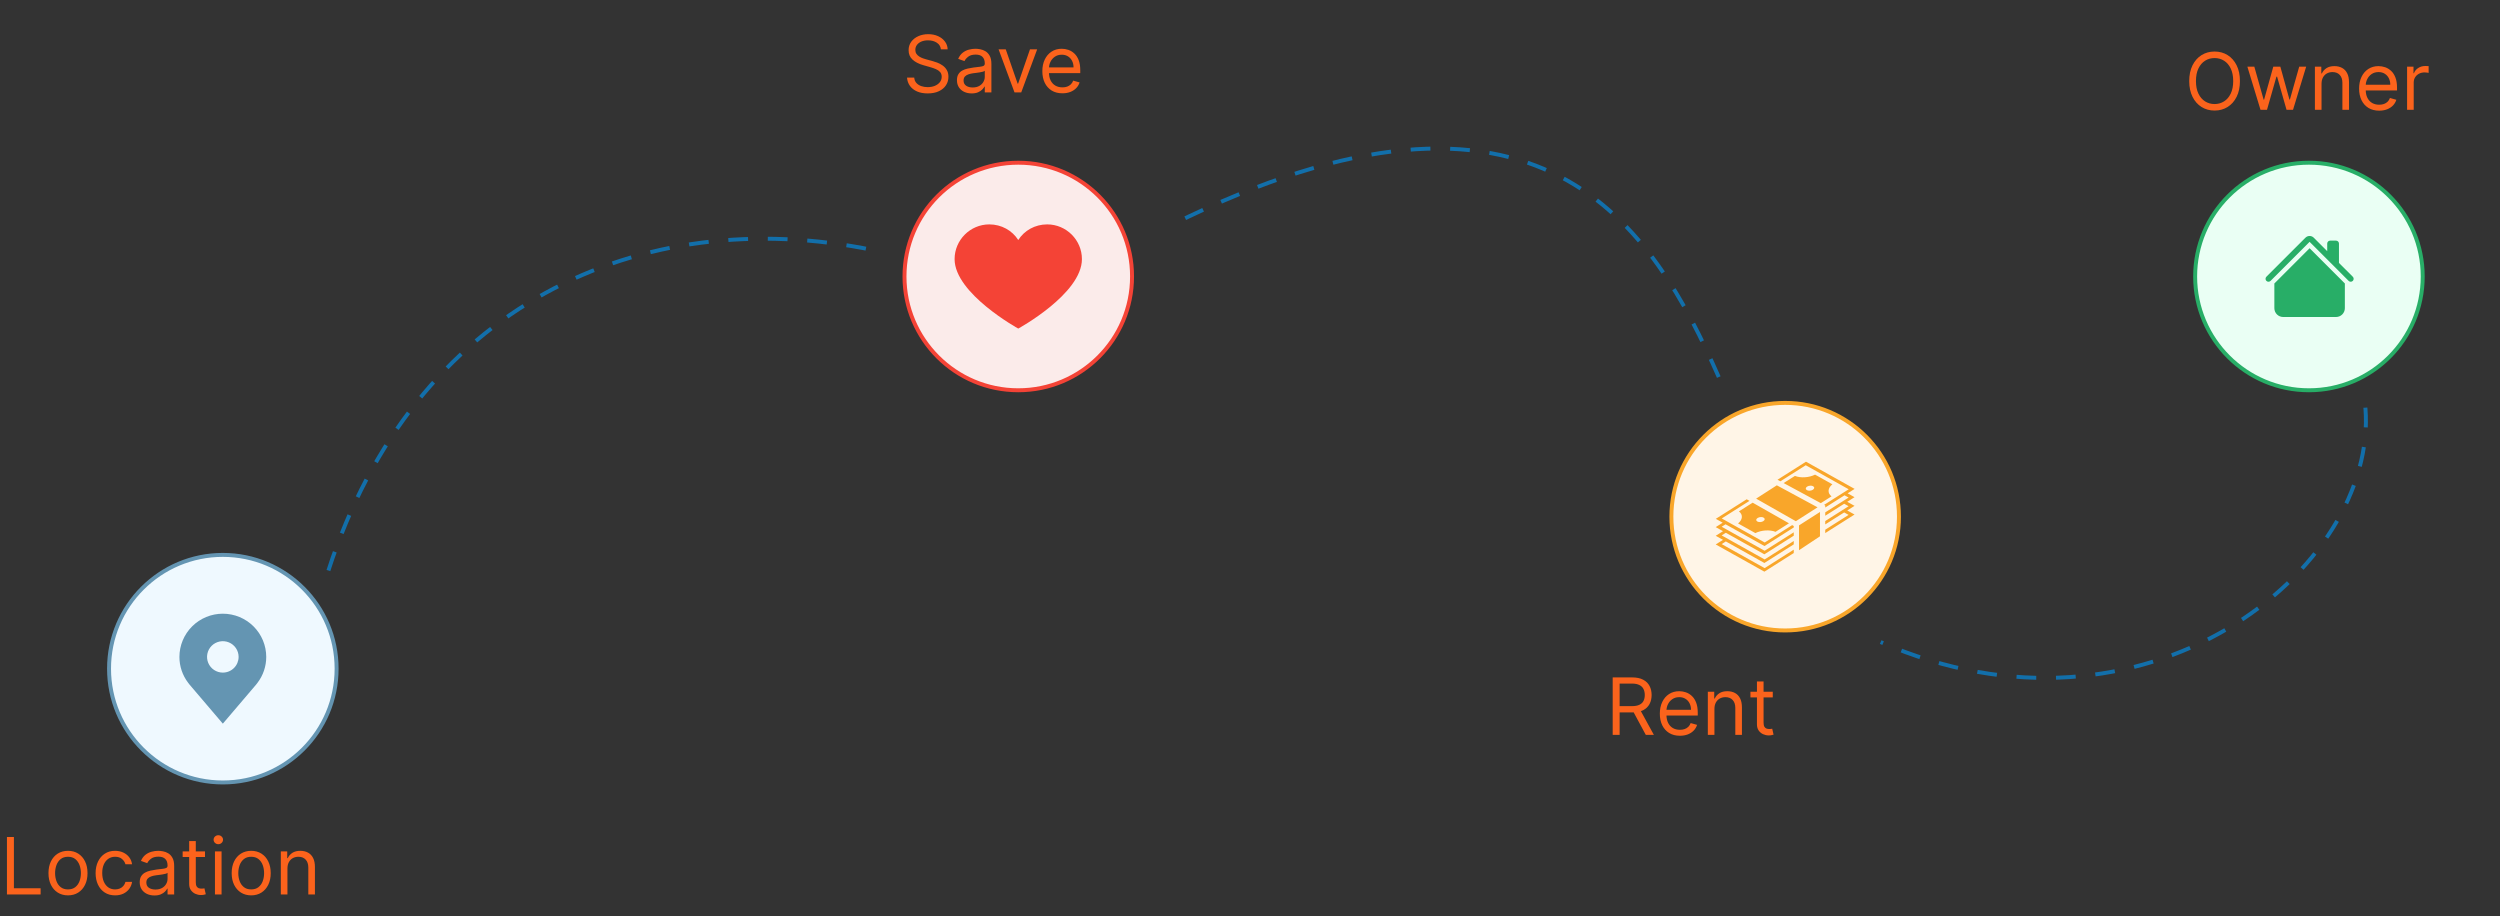 <svg width="633" height="232" viewBox="0 0 633 232" fill="none" xmlns="http://www.w3.org/2000/svg">
<rect x="0" y="0" width="633" height="232" fill="#333333" stroke="none"/>
<circle cx="452.005" cy="130.823" r="28.809" fill="#FFF5E7" stroke="#F9A62A"/>
<path d="M457.274 116.901L450.064 121.47L450.795 121.865L457.21 117.8L468.09 123.885L461.849 127.839L462.153 128.003V128.505L467.041 125.407L468.067 125.981L462.153 129.728V130.587L466.946 127.55L468.067 128.177L462.153 131.925V132.783L466.946 129.746L468.067 130.373L462.153 134.121V134.979L469.57 130.279L467.729 129.249L469.57 128.083L467.729 127.053L469.57 125.886L467.825 124.91L469.593 123.79L457.274 116.901H457.274ZM459.578 120.176C458.018 120.949 455.94 121.08 454.477 120.497L451.617 122.31L461.027 127.395L463.739 125.676C462.671 124.843 462.76 123.601 463.958 122.626L459.578 120.176H459.578ZM449.894 122.881L444.653 126.255L454.708 131.97L454.807 131.907C454.992 131.789 455.254 131.623 455.566 131.423C456.191 131.025 457.017 130.496 457.841 129.969C459.028 129.21 459.639 128.819 460.208 128.455L449.894 122.881ZM458.456 122.966C458.456 122.966 458.456 122.966 458.457 122.966C458.694 122.968 458.911 123.018 459.073 123.109C459.168 123.162 459.241 123.227 459.289 123.301C459.337 123.374 459.359 123.455 459.353 123.539C459.347 123.622 459.313 123.707 459.254 123.787C459.195 123.868 459.112 123.943 459.009 124.008C458.906 124.073 458.786 124.127 458.654 124.167C458.523 124.207 458.384 124.233 458.244 124.241C458.104 124.25 457.967 124.242 457.841 124.218C457.714 124.195 457.6 124.155 457.506 124.102C457.315 123.996 457.215 123.841 457.227 123.672C457.239 123.504 457.362 123.335 457.57 123.203C457.688 123.129 457.829 123.068 457.983 123.027C458.136 122.986 458.298 122.965 458.456 122.966ZM442.26 126.415L434.444 131.368L436.19 132.344L434.422 133.464L436.263 134.494L434.422 135.66L436.263 136.69L434.422 137.856L446.741 144.745L454.178 140.032V139.174L446.805 143.846L435.925 137.762L436.982 137.092L446.741 142.549L454.178 137.836V136.978L446.805 141.65L435.925 135.566L436.982 134.896L446.741 140.353L454.178 135.64V134.782L446.805 139.454L435.925 133.37L436.909 132.746L446.764 138.257L454.178 133.558V133.188L453.772 132.957L446.828 137.358L435.948 131.273L442.974 126.821L442.26 126.415L442.26 126.415ZM443.777 127.278L440.298 129.482C441.367 130.315 441.278 131.557 440.08 132.532L444.46 134.982C446.02 134.209 448.098 134.078 449.561 134.661L452.969 132.501L443.777 127.278L443.777 127.278ZM460.818 129.634C460.222 130.016 459.696 130.353 458.567 131.075C457.809 131.56 457.05 132.045 456.291 132.53C455.979 132.729 455.716 132.897 455.529 133.015C455.522 133.02 455.52 133.021 455.513 133.025V139.315L460.818 135.795L460.818 129.634ZM445.915 130.914C446.152 130.915 446.37 130.965 446.532 131.056C446.723 131.163 446.823 131.317 446.811 131.486C446.799 131.655 446.675 131.823 446.467 131.955C446.259 132.087 445.984 132.171 445.702 132.188C445.421 132.206 445.155 132.156 444.964 132.049C444.774 131.943 444.673 131.788 444.685 131.62C444.697 131.451 444.821 131.282 445.029 131.151C445.147 131.076 445.288 131.016 445.441 130.975C445.595 130.934 445.757 130.913 445.915 130.914V130.914Z" fill="#F9A62A"/>
<circle cx="257.825" cy="70.006" r="28.809" fill="#FBEBEA" stroke="#F44336"/>
<path d="M265.15 56.816C262.073 56.816 259.362 58.355 257.823 60.773C256.284 58.355 253.573 56.816 250.496 56.816C245.66 56.816 241.703 60.773 241.703 65.609C241.703 74.329 257.823 83.195 257.823 83.195C257.823 83.195 273.943 74.402 273.943 65.609C273.943 60.773 269.987 56.816 265.15 56.816Z" fill="#F44336"/>
<circle cx="56.419" cy="169.309" r="28.809" fill="#EFF9FF" stroke="#6495B2"/>
<path d="M56.421 155.388C53.507 155.391 50.713 156.545 48.653 158.595C46.592 160.646 45.433 163.426 45.43 166.326C45.426 168.696 46.204 171.002 47.644 172.889C47.644 172.889 47.944 173.282 47.993 173.339L56.421 183.231L64.853 173.334C64.897 173.281 65.197 172.889 65.197 172.889L65.198 172.886C66.638 171 67.415 168.695 67.412 166.326C67.408 163.426 66.249 160.646 64.189 158.595C62.128 156.545 59.335 155.391 56.421 155.388ZM56.421 170.304C55.63 170.304 54.857 170.071 54.2 169.634C53.543 169.197 53.031 168.575 52.728 167.849C52.426 167.122 52.346 166.322 52.501 165.55C52.655 164.779 53.036 164.07 53.594 163.514C54.154 162.957 54.866 162.579 55.641 162.425C56.416 162.272 57.22 162.35 57.95 162.651C58.68 162.952 59.305 163.462 59.744 164.116C60.183 164.771 60.417 165.54 60.417 166.326C60.416 167.381 59.995 168.392 59.245 169.138C58.496 169.883 57.48 170.303 56.421 170.304Z" fill="#6495B2"/>
<circle cx="584.622" cy="70.006" r="28.809" fill="#EAFFF4" stroke="#28AE67"/>
<path d="M585.841 60.183C585.562 59.904 585.184 59.747 584.79 59.747C584.395 59.747 584.017 59.904 583.738 60.183L573.851 70.068C573.782 70.137 573.727 70.219 573.689 70.31C573.652 70.4 573.633 70.497 573.633 70.595C573.633 70.693 573.652 70.789 573.689 70.88C573.727 70.97 573.782 71.052 573.851 71.121C573.991 71.261 574.18 71.34 574.377 71.34C574.475 71.34 574.572 71.32 574.662 71.283C574.753 71.245 574.835 71.191 574.904 71.121L584.79 61.234L594.675 71.121C594.815 71.261 595.004 71.34 595.202 71.34C595.399 71.34 595.589 71.261 595.728 71.121C595.868 70.982 595.947 70.792 595.947 70.595C595.947 70.397 595.868 70.208 595.728 70.068L592.227 66.568V61.67C592.227 61.473 592.149 61.284 592.009 61.144C591.87 61.005 591.681 60.926 591.483 60.926H589.996C589.799 60.926 589.609 61.005 589.47 61.144C589.33 61.284 589.252 61.473 589.252 61.67V63.593L585.841 60.183Z" fill="#28AE67"/>
<path d="M584.792 62.851L593.717 71.775V78.033C593.717 78.625 593.482 79.192 593.063 79.611C592.645 80.029 592.077 80.264 591.486 80.264H578.098C577.507 80.264 576.939 80.029 576.521 79.611C576.102 79.192 575.867 78.625 575.867 78.033V71.775L584.792 62.851Z" fill="#28AE67"/>
<path d="M435.188 95.472C418.692 58.031 390.528 10.27 296.586 56.969" stroke="#126FAA" stroke-dasharray="5 5"/>
<path d="M598.918 103.221C602.25 144.321 542.864 191.882 476.186 162.573" stroke="#126FAA" stroke-dasharray="5 5"/>
<path d="M83.156 144.451C104.743 77.626 161.828 51.127 221.097 63.321" stroke="#126FAA" stroke-dasharray="5 5"/>
<path d="M1.761 226.479V211.933H3.523V224.916H10.284V226.479H1.761ZM17.216 226.706C16.231 226.706 15.367 226.471 14.624 226.003C13.885 225.534 13.307 224.878 12.891 224.035C12.479 223.193 12.273 222.208 12.273 221.081C12.273 219.944 12.479 218.952 12.891 218.105C13.307 217.257 13.885 216.599 14.624 216.131C15.367 215.662 16.231 215.427 17.216 215.427C18.201 215.427 19.062 215.662 19.801 216.131C20.544 216.599 21.122 217.257 21.534 218.105C21.951 218.952 22.159 219.944 22.159 221.081C22.159 222.208 21.951 223.193 21.534 224.035C21.122 224.878 20.544 225.534 19.801 226.003C19.062 226.471 18.201 226.706 17.216 226.706ZM17.216 225.2C17.964 225.2 18.579 225.008 19.062 224.625C19.546 224.241 19.903 223.737 20.135 223.112C20.367 222.487 20.483 221.81 20.483 221.081C20.483 220.352 20.367 219.672 20.135 219.042C19.903 218.413 19.546 217.904 19.062 217.515C18.579 217.127 17.964 216.933 17.216 216.933C16.468 216.933 15.852 217.127 15.369 217.515C14.886 217.904 14.529 218.413 14.297 219.042C14.065 219.672 13.949 220.352 13.949 221.081C13.949 221.81 14.065 222.487 14.297 223.112C14.529 223.737 14.886 224.241 15.369 224.625C15.852 225.008 16.468 225.2 17.216 225.2ZM29.149 226.706C28.127 226.706 27.246 226.464 26.508 225.981C25.769 225.498 25.201 224.833 24.803 223.986C24.405 223.138 24.206 222.17 24.206 221.081C24.206 219.973 24.41 218.995 24.817 218.148C25.229 217.295 25.802 216.63 26.536 216.152C27.274 215.669 28.136 215.427 29.121 215.427C29.888 215.427 30.579 215.569 31.195 215.854C31.811 216.138 32.315 216.535 32.708 217.047C33.101 217.558 33.345 218.155 33.439 218.836H31.763C31.635 218.339 31.351 217.899 30.911 217.515C30.475 217.127 29.888 216.933 29.149 216.933C28.496 216.933 27.923 217.104 27.431 217.444C26.943 217.781 26.562 218.256 26.287 218.872C26.017 219.483 25.883 220.2 25.883 221.024C25.883 221.867 26.015 222.601 26.28 223.226C26.55 223.851 26.929 224.336 27.416 224.682C27.909 225.027 28.487 225.2 29.149 225.2C29.585 225.2 29.98 225.124 30.336 224.973C30.691 224.821 30.991 224.604 31.238 224.319C31.484 224.035 31.659 223.694 31.763 223.297H33.439C33.345 223.941 33.11 224.521 32.736 225.037C32.367 225.548 31.877 225.955 31.266 226.258C30.66 226.557 29.954 226.706 29.149 226.706ZM39.1 226.734C38.408 226.734 37.781 226.604 37.218 226.344C36.654 226.078 36.207 225.697 35.875 225.2C35.544 224.698 35.378 224.092 35.378 223.382C35.378 222.757 35.501 222.25 35.748 221.862C35.994 221.469 36.323 221.161 36.735 220.939C37.147 220.716 37.601 220.55 38.098 220.442C38.6 220.328 39.105 220.238 39.611 220.172C40.274 220.086 40.811 220.023 41.223 219.98C41.64 219.933 41.943 219.854 42.133 219.746C42.327 219.637 42.424 219.447 42.424 219.177V219.121C42.424 218.42 42.232 217.875 41.848 217.487C41.47 217.099 40.894 216.905 40.123 216.905C39.322 216.905 38.695 217.08 38.24 217.43C37.786 217.781 37.466 218.155 37.282 218.552L35.691 217.984C35.975 217.321 36.354 216.805 36.827 216.436C37.305 216.062 37.826 215.801 38.39 215.655C38.958 215.503 39.517 215.427 40.066 215.427C40.416 215.427 40.819 215.47 41.273 215.555C41.732 215.636 42.175 215.804 42.601 216.059C43.032 216.315 43.39 216.701 43.674 217.217C43.958 217.733 44.1 218.425 44.1 219.291V226.479H42.424V225.001H42.338C42.225 225.238 42.035 225.491 41.77 225.761C41.505 226.031 41.152 226.261 40.712 226.45C40.272 226.64 39.734 226.734 39.1 226.734ZM39.355 225.229C40.018 225.229 40.577 225.098 41.032 224.838C41.491 224.577 41.837 224.241 42.069 223.829C42.305 223.417 42.424 222.984 42.424 222.53V220.996C42.353 221.081 42.196 221.159 41.955 221.23C41.718 221.296 41.444 221.355 41.131 221.407C40.823 221.455 40.523 221.497 40.229 221.535C39.94 221.568 39.706 221.597 39.526 221.621C39.09 221.677 38.683 221.77 38.304 221.898C37.93 222.021 37.627 222.208 37.395 222.459C37.168 222.705 37.054 223.041 37.054 223.467C37.054 224.05 37.27 224.49 37.701 224.788C38.136 225.082 38.688 225.229 39.355 225.229ZM51.903 215.569V216.99H46.25V215.569H51.903ZM47.898 212.956H49.574V223.354C49.574 223.827 49.642 224.182 49.78 224.419C49.922 224.651 50.102 224.807 50.32 224.888C50.542 224.963 50.776 225.001 51.023 225.001C51.207 225.001 51.359 224.992 51.477 224.973C51.596 224.949 51.69 224.93 51.761 224.916L52.102 226.422C51.989 226.464 51.83 226.507 51.626 226.55C51.423 226.597 51.165 226.621 50.852 226.621C50.379 226.621 49.915 226.519 49.46 226.315C49.01 226.112 48.636 225.801 48.338 225.385C48.044 224.968 47.898 224.443 47.898 223.808V212.956ZM54.425 226.479V215.569H56.101V226.479H54.425ZM55.277 213.751C54.95 213.751 54.669 213.64 54.432 213.417C54.2 213.195 54.084 212.927 54.084 212.615C54.084 212.302 54.2 212.035 54.432 211.812C54.669 211.59 54.95 211.479 55.277 211.479C55.604 211.479 55.883 211.59 56.115 211.812C56.352 212.035 56.47 212.302 56.47 212.615C56.47 212.927 56.352 213.195 56.115 213.417C55.883 213.64 55.604 213.751 55.277 213.751ZM63.603 226.706C62.618 226.706 61.754 226.471 61.01 226.003C60.272 225.534 59.694 224.878 59.277 224.035C58.865 223.193 58.659 222.208 58.659 221.081C58.659 219.944 58.865 218.952 59.277 218.105C59.694 217.257 60.272 216.599 61.01 216.131C61.754 215.662 62.618 215.427 63.603 215.427C64.588 215.427 65.449 215.662 66.188 216.131C66.931 216.599 67.509 217.257 67.921 218.105C68.338 218.952 68.546 219.944 68.546 221.081C68.546 222.208 68.338 223.193 67.921 224.035C67.509 224.878 66.931 225.534 66.188 226.003C65.449 226.471 64.588 226.706 63.603 226.706ZM63.603 225.2C64.351 225.2 64.966 225.008 65.449 224.625C65.932 224.241 66.29 223.737 66.522 223.112C66.754 222.487 66.87 221.81 66.87 221.081C66.87 220.352 66.754 219.672 66.522 219.042C66.29 218.413 65.932 217.904 65.449 217.515C64.966 217.127 64.351 216.933 63.603 216.933C62.855 216.933 62.239 217.127 61.756 217.515C61.273 217.904 60.916 218.413 60.684 219.042C60.452 219.672 60.336 220.352 60.336 221.081C60.336 221.81 60.452 222.487 60.684 223.112C60.916 223.737 61.273 224.241 61.756 224.625C62.239 225.008 62.855 225.2 63.603 225.2ZM72.781 219.916V226.479H71.104V215.569H72.724V217.274H72.866C73.121 216.72 73.51 216.275 74.031 215.939C74.551 215.598 75.224 215.427 76.048 215.427C76.786 215.427 77.433 215.579 77.987 215.882C78.54 216.18 78.971 216.635 79.279 217.246C79.587 217.852 79.741 218.619 79.741 219.547V226.479H78.065V219.66C78.065 218.803 77.842 218.136 77.397 217.657C76.952 217.175 76.341 216.933 75.565 216.933C75.03 216.933 74.551 217.049 74.13 217.281C73.713 217.513 73.384 217.852 73.143 218.297C72.901 218.742 72.781 219.282 72.781 219.916Z" fill="#FB631C"/>
<path d="M238.239 12.488C238.154 11.768 237.808 11.21 237.202 10.812C236.596 10.414 235.853 10.215 234.972 10.215C234.328 10.215 233.765 10.319 233.282 10.528C232.804 10.736 232.43 11.022 232.16 11.387C231.895 11.752 231.762 12.166 231.762 12.63C231.762 13.018 231.854 13.352 232.039 13.631C232.228 13.906 232.47 14.136 232.763 14.32C233.057 14.5 233.365 14.649 233.687 14.768C234.009 14.881 234.305 14.974 234.575 15.045L236.052 15.442C236.431 15.542 236.852 15.679 237.316 15.854C237.785 16.029 238.232 16.269 238.658 16.572C239.089 16.87 239.444 17.253 239.724 17.722C240.003 18.191 240.143 18.766 240.143 19.448C240.143 20.234 239.937 20.944 239.525 21.579C239.118 22.213 238.521 22.718 237.735 23.092C236.954 23.466 236.004 23.653 234.887 23.653C233.845 23.653 232.943 23.485 232.181 23.148C231.424 22.812 230.827 22.343 230.391 21.742C229.96 21.141 229.717 20.442 229.66 19.647H231.478C231.525 20.196 231.71 20.651 232.032 21.011C232.359 21.366 232.771 21.631 233.268 21.806C233.77 21.977 234.309 22.062 234.887 22.062C235.559 22.062 236.163 21.953 236.698 21.735C237.233 21.512 237.657 21.205 237.969 20.812C238.282 20.414 238.438 19.95 238.438 19.42C238.438 18.937 238.303 18.544 238.033 18.241C237.763 17.938 237.408 17.692 236.968 17.502C236.528 17.313 236.052 17.147 235.54 17.005L233.751 16.494C232.614 16.167 231.715 15.7 231.052 15.094C230.389 14.488 230.058 13.695 230.058 12.715C230.058 11.901 230.278 11.191 230.718 10.585C231.163 9.974 231.76 9.5 232.508 9.164C233.261 8.823 234.101 8.653 235.029 8.653C235.967 8.653 236.8 8.821 237.529 9.157C238.258 9.488 238.836 9.943 239.262 10.521C239.693 11.098 239.92 11.754 239.944 12.488H238.239ZM246.022 23.653C245.33 23.653 244.703 23.522 244.14 23.262C243.576 22.997 243.129 22.616 242.797 22.119C242.466 21.617 242.3 21.011 242.3 20.3C242.3 19.675 242.423 19.169 242.669 18.78C242.916 18.387 243.245 18.08 243.657 17.857C244.069 17.635 244.523 17.469 245.02 17.36C245.522 17.246 246.026 17.156 246.533 17.09C247.196 17.005 247.733 16.941 248.145 16.898C248.562 16.851 248.865 16.773 249.054 16.664C249.248 16.555 249.346 16.366 249.346 16.096V16.039C249.346 15.338 249.154 14.794 248.77 14.405C248.391 14.017 247.816 13.823 247.044 13.823C246.244 13.823 245.617 13.998 245.162 14.349C244.708 14.699 244.388 15.073 244.203 15.471L242.613 14.903C242.897 14.24 243.275 13.724 243.749 13.354C244.227 12.98 244.748 12.72 245.311 12.573C245.88 12.422 246.438 12.346 246.988 12.346C247.338 12.346 247.74 12.388 248.195 12.474C248.654 12.554 249.097 12.722 249.523 12.978C249.954 13.234 250.311 13.62 250.596 14.136C250.88 14.652 251.022 15.343 251.022 16.209V23.397H249.346V21.92H249.26C249.147 22.156 248.957 22.41 248.692 22.68C248.427 22.95 248.074 23.179 247.634 23.369C247.194 23.558 246.656 23.653 246.022 23.653ZM246.277 22.147C246.94 22.147 247.499 22.017 247.953 21.756C248.413 21.496 248.758 21.16 248.99 20.748C249.227 20.336 249.346 19.903 249.346 19.448V17.914C249.275 17.999 249.118 18.077 248.877 18.148C248.64 18.215 248.365 18.274 248.053 18.326C247.745 18.373 247.444 18.416 247.151 18.454C246.862 18.487 246.628 18.515 246.448 18.539C246.012 18.596 245.605 18.688 245.226 18.816C244.852 18.939 244.549 19.126 244.317 19.377C244.09 19.623 243.976 19.959 243.976 20.386C243.976 20.968 244.192 21.408 244.623 21.707C245.058 22 245.61 22.147 246.277 22.147ZM262.611 12.488L258.577 23.397H256.872L252.838 12.488H254.656L257.668 21.181H257.781L260.793 12.488H262.611ZM269.006 23.624C267.955 23.624 267.049 23.392 266.286 22.928C265.529 22.459 264.944 21.806 264.532 20.968C264.125 20.125 263.921 19.145 263.921 18.028C263.921 16.91 264.125 15.925 264.532 15.073C264.944 14.216 265.517 13.549 266.251 13.07C266.989 12.587 267.851 12.346 268.836 12.346C269.404 12.346 269.965 12.441 270.519 12.63C271.073 12.819 271.577 13.127 272.032 13.553C272.487 13.975 272.849 14.533 273.119 15.229C273.388 15.925 273.523 16.782 273.523 17.8V18.511H265.114V17.062H271.819C271.819 16.446 271.696 15.897 271.45 15.414C271.208 14.931 270.862 14.55 270.413 14.271C269.968 13.991 269.442 13.851 268.836 13.851C268.168 13.851 267.591 14.017 267.103 14.349C266.62 14.675 266.248 15.101 265.988 15.627C265.728 16.153 265.597 16.716 265.597 17.317V18.283C265.597 19.107 265.739 19.806 266.023 20.378C266.312 20.947 266.712 21.38 267.224 21.678C267.735 21.972 268.329 22.119 269.006 22.119C269.447 22.119 269.844 22.057 270.2 21.934C270.559 21.806 270.87 21.617 271.13 21.366C271.39 21.11 271.592 20.793 271.734 20.414L273.353 20.869C273.183 21.418 272.896 21.901 272.494 22.317C272.091 22.729 271.594 23.051 271.002 23.283C270.41 23.511 269.745 23.624 269.006 23.624Z" fill="#FB631C"/>
<path d="M408.332 186.064V171.519H413.246C414.383 171.519 415.316 171.713 416.045 172.101C416.774 172.485 417.314 173.013 417.664 173.685C418.014 174.358 418.19 175.122 418.19 175.979C418.19 176.836 418.014 177.596 417.664 178.259C417.314 178.922 416.776 179.443 416.052 179.822C415.327 180.196 414.402 180.383 413.275 180.383H409.298V178.792H413.218C413.995 178.792 414.62 178.678 415.093 178.451C415.571 178.224 415.917 177.902 416.13 177.485C416.348 177.064 416.457 176.562 416.457 175.979C416.457 175.397 416.348 174.888 416.13 174.452C415.912 174.017 415.564 173.68 415.086 173.444C414.608 173.202 413.976 173.081 413.19 173.081H410.093V186.064H408.332ZM415.178 179.53L418.758 186.064H416.712L413.19 179.53H415.178ZM425.354 186.292C424.303 186.292 423.396 186.06 422.634 185.596C421.876 185.127 421.292 184.474 420.88 183.635C420.472 182.793 420.269 181.813 420.269 180.695C420.269 179.578 420.472 178.593 420.88 177.741C421.292 176.884 421.864 176.216 422.598 175.738C423.337 175.255 424.199 175.013 425.184 175.013C425.752 175.013 426.313 175.108 426.867 175.297C427.421 175.487 427.925 175.795 428.38 176.221C428.834 176.642 429.196 177.201 429.466 177.897C429.736 178.593 429.871 179.45 429.871 180.468V181.178H421.462V179.729H428.167C428.167 179.114 428.043 178.564 427.797 178.081C427.556 177.599 427.21 177.217 426.76 176.938C426.315 176.659 425.79 176.519 425.184 176.519C424.516 176.519 423.938 176.685 423.451 177.016C422.968 177.343 422.596 177.769 422.336 178.295C422.075 178.82 421.945 179.384 421.945 179.985V180.951C421.945 181.775 422.087 182.473 422.371 183.046C422.66 183.614 423.06 184.047 423.571 184.346C424.083 184.639 424.677 184.786 425.354 184.786C425.794 184.786 426.192 184.724 426.547 184.601C426.907 184.474 427.217 184.284 427.478 184.033C427.738 183.778 427.939 183.46 428.081 183.081L429.701 183.536C429.53 184.085 429.244 184.568 428.841 184.985C428.439 185.397 427.942 185.719 427.35 185.951C426.758 186.178 426.093 186.292 425.354 186.292ZM434.097 179.502V186.064H432.421V175.155H434.04V176.86H434.182C434.438 176.306 434.826 175.861 435.347 175.525C435.868 175.184 436.54 175.013 437.364 175.013C438.103 175.013 438.749 175.165 439.303 175.468C439.857 175.766 440.288 176.221 440.596 176.831C440.903 177.438 441.057 178.205 441.057 179.133V186.064H439.381V179.246C439.381 178.389 439.158 177.722 438.713 177.243C438.268 176.76 437.658 176.519 436.881 176.519C436.346 176.519 435.868 176.635 435.446 176.867C435.03 177.099 434.701 177.438 434.459 177.883C434.218 178.328 434.097 178.867 434.097 179.502ZM448.864 175.155V176.576H443.211V175.155H448.864ZM444.859 172.542H446.535V182.939C446.535 183.413 446.603 183.768 446.741 184.005C446.883 184.237 447.063 184.393 447.281 184.474C447.503 184.549 447.737 184.587 447.984 184.587C448.168 184.587 448.32 184.578 448.438 184.559C448.557 184.535 448.651 184.516 448.722 184.502L449.063 186.008C448.95 186.05 448.791 186.093 448.587 186.135C448.384 186.183 448.126 186.206 447.813 186.206C447.34 186.206 446.876 186.105 446.421 185.901C445.971 185.698 445.597 185.387 445.299 184.971C445.005 184.554 444.859 184.028 444.859 183.394V172.542Z" fill="#FB631C"/>
<path d="M567.151 20.522C567.151 22.056 566.874 23.382 566.32 24.499C565.766 25.616 565.006 26.478 564.04 27.084C563.075 27.69 561.971 27.993 560.731 27.993C559.49 27.993 558.387 27.69 557.421 27.084C556.455 26.478 555.695 25.616 555.141 24.499C554.587 23.382 554.31 22.056 554.31 20.522C554.31 18.988 554.587 17.662 555.141 16.544C555.695 15.427 556.455 14.565 557.421 13.959C558.387 13.353 559.49 13.05 560.731 13.05C561.971 13.05 563.075 13.353 564.04 13.959C565.006 14.565 565.766 15.427 566.32 16.544C566.874 17.662 567.151 18.988 567.151 20.522ZM565.447 20.522C565.447 19.262 565.236 18.199 564.815 17.333C564.398 16.466 563.832 15.81 563.117 15.366C562.407 14.92 561.612 14.698 560.731 14.698C559.85 14.698 559.052 14.92 558.337 15.366C557.627 15.81 557.061 16.466 556.64 17.333C556.223 18.199 556.015 19.262 556.015 20.522C556.015 21.781 556.223 22.844 556.64 23.711C557.061 24.577 557.627 25.233 558.337 25.678C559.052 26.123 559.85 26.346 560.731 26.346C561.612 26.346 562.407 26.123 563.117 25.678C563.832 25.233 564.398 24.577 564.815 23.711C565.236 22.844 565.447 21.781 565.447 20.522ZM572.357 27.794L569.033 16.885H570.795L573.153 25.238H573.266L575.596 16.885H577.386L579.687 25.209H579.8L582.158 16.885H583.92L580.596 27.794H578.948L576.562 19.414H576.391L574.005 27.794H572.357ZM587.812 21.232V27.794H586.136V16.885H587.755V18.59H587.897C588.153 18.036 588.541 17.591 589.062 17.255C589.583 16.914 590.255 16.743 591.079 16.743C591.817 16.743 592.464 16.895 593.018 17.198C593.572 17.496 594.003 17.951 594.31 18.561C594.618 19.168 594.772 19.935 594.772 20.863V27.794H593.096V20.976C593.096 20.119 592.873 19.452 592.428 18.973C591.983 18.491 591.372 18.249 590.596 18.249C590.061 18.249 589.583 18.365 589.161 18.597C588.745 18.829 588.415 19.168 588.174 19.613C587.933 20.058 587.812 20.598 587.812 21.232ZM602.409 28.022C601.358 28.022 600.451 27.79 599.689 27.326C598.931 26.857 598.346 26.203 597.934 25.366C597.527 24.523 597.324 23.543 597.324 22.425C597.324 21.308 597.527 20.323 597.934 19.471C598.346 18.614 598.919 17.946 599.653 17.468C600.392 16.985 601.253 16.743 602.238 16.743C602.806 16.743 603.368 16.838 603.922 17.027C604.475 17.217 604.98 17.524 605.434 17.951C605.889 18.372 606.251 18.931 606.521 19.627C606.791 20.323 606.926 21.18 606.926 22.198V22.908H598.517V21.459H605.221C605.221 20.844 605.098 20.294 604.852 19.811C604.61 19.328 604.265 18.947 603.815 18.668C603.37 18.389 602.844 18.249 602.238 18.249C601.571 18.249 600.993 18.415 600.505 18.746C600.022 19.073 599.651 19.499 599.39 20.024C599.13 20.55 599 21.114 599 21.715V22.681C599 23.505 599.142 24.203 599.426 24.776C599.715 25.344 600.115 25.777 600.626 26.076C601.137 26.369 601.732 26.516 602.409 26.516C602.849 26.516 603.247 26.454 603.602 26.331C603.962 26.203 604.272 26.014 604.532 25.763C604.793 25.508 604.994 25.19 605.136 24.811L606.755 25.266C606.585 25.815 606.298 26.298 605.896 26.715C605.493 27.127 604.996 27.449 604.404 27.681C603.813 27.908 603.147 28.022 602.409 28.022ZM609.475 27.794V16.885H611.095V18.533H611.208C611.407 17.993 611.767 17.555 612.288 17.219C612.809 16.883 613.396 16.715 614.049 16.715C614.172 16.715 614.326 16.717 614.511 16.722C614.696 16.727 614.835 16.734 614.93 16.743V18.448C614.873 18.434 614.743 18.412 614.539 18.384C614.341 18.351 614.13 18.334 613.907 18.334C613.377 18.334 612.904 18.445 612.487 18.668C612.075 18.886 611.748 19.189 611.507 19.577C611.27 19.961 611.152 20.399 611.152 20.891V27.794H609.475Z" fill="#FB631C"/>
</svg>
